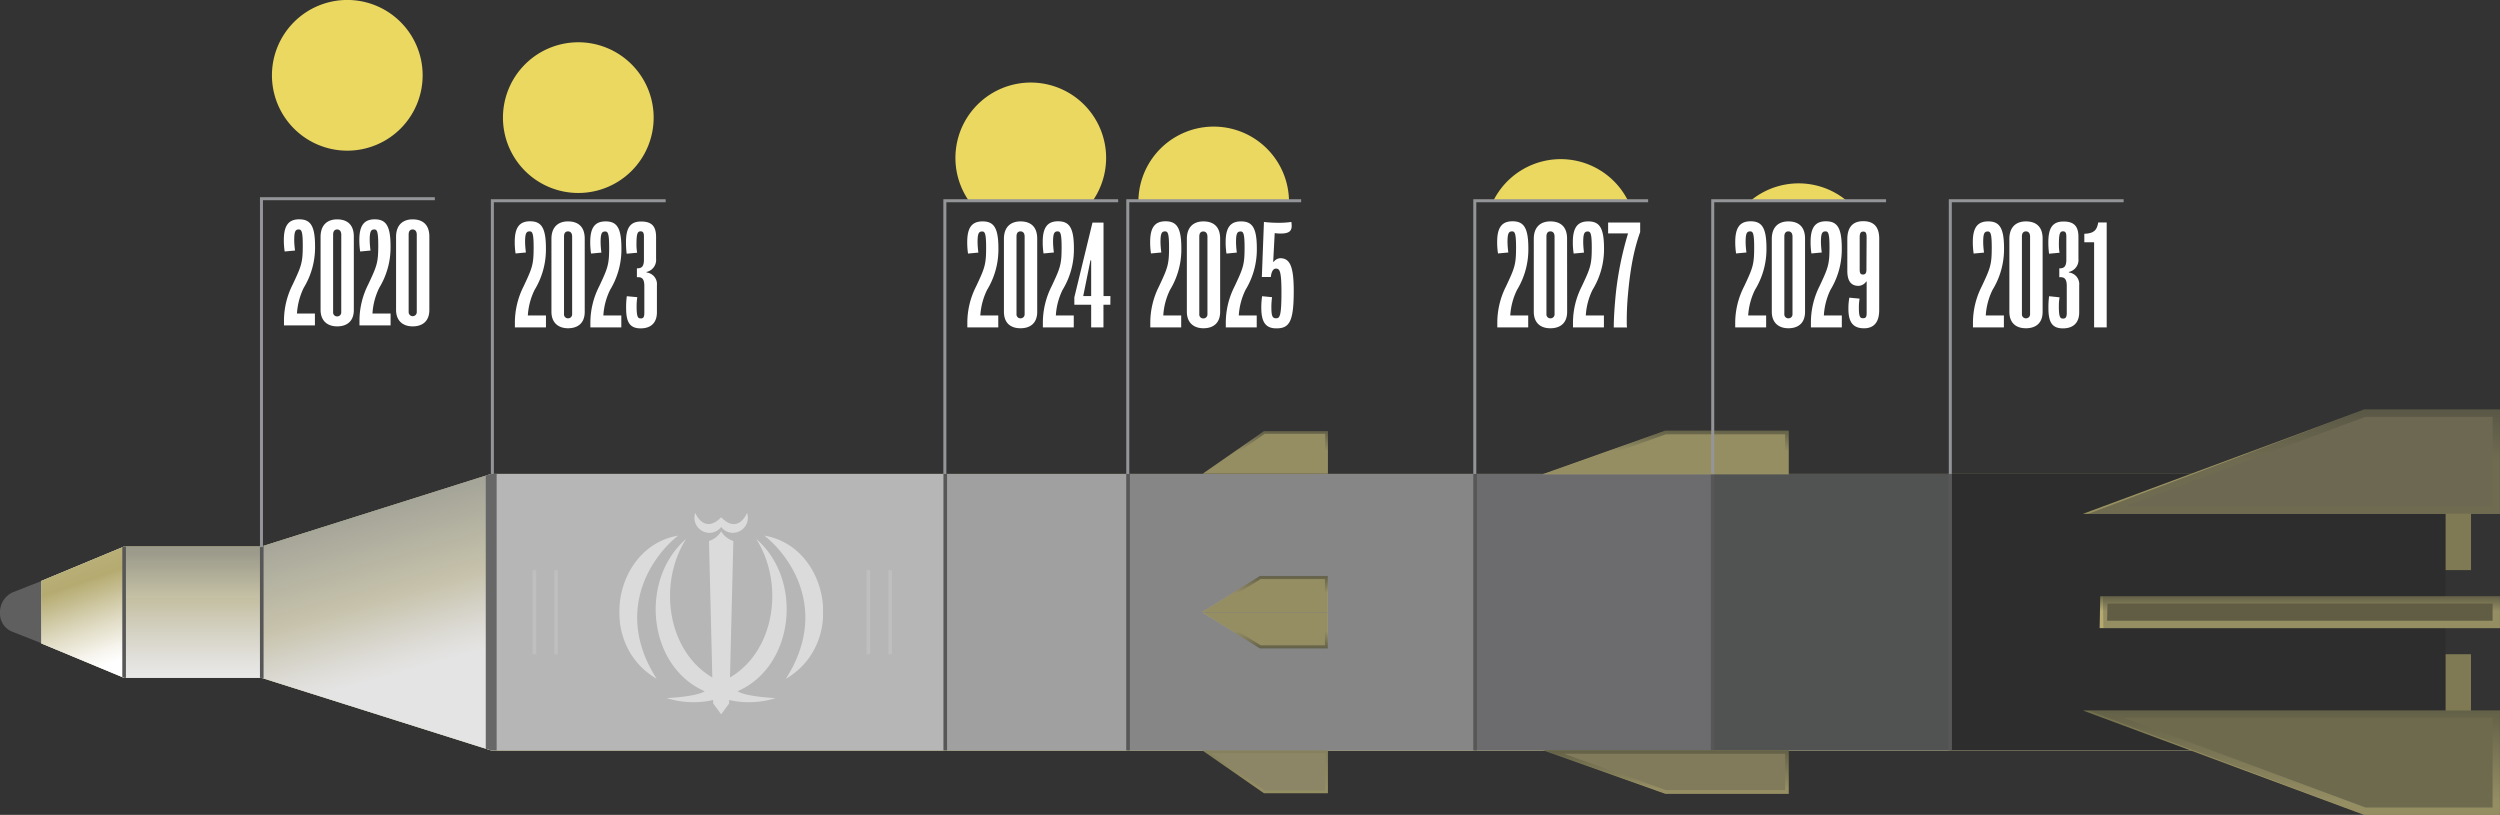 <svg xmlns="http://www.w3.org/2000/svg" xmlns:xlink="http://www.w3.org/1999/xlink" viewBox="0 0 689.47 224.73"><rect x="0" y="0" width="689.47" height="224.73" fill="#333333" stroke="none"/><defs><style>.cls-1,.cls-12,.cls-19,.cls-32,.cls-37{fill:none;}.cls-2{isolation:isolate;}.cls-20,.cls-3{fill:#7f7a53;}.cls-4{fill:#9e9a6b;}.cls-5{fill:#9f9b6b;}.cls-6{fill:url(#linear-gradient);}.cls-7{fill:#5e5f5e;}.cls-8{fill:url(#linear-gradient-2);}.cls-9{mix-blend-mode:darken;fill:url(#linear-gradient-3);}.cls-10{fill:#b6b6b7;}.cls-10,.cls-13,.cls-14,.cls-15,.cls-16,.cls-17,.cls-18,.cls-21{mix-blend-mode:overlay;}.cls-11{opacity:0.3;}.cls-12{stroke:#d2d2d2;}.cls-12,.cls-19,.cls-20,.cls-22,.cls-23,.cls-24,.cls-25,.cls-26,.cls-27,.cls-32,.cls-33,.cls-34{stroke-miterlimit:10;}.cls-13{fill:#d2d2d2;}.cls-14{fill:#2d2d2d;}.cls-15{fill:#515252;}.cls-16{fill:#6c6b6e;}.cls-17{fill:#868686;}.cls-18{fill:#a0a0a1;}.cls-19{stroke:#575757;}.cls-20,.cls-22,.cls-23{stroke-width:2.03px;}.cls-20{stroke:url(#linear-gradient-4);}.cls-21{fill:#3f4040;opacity:0.27;}.cls-22{fill:#968c63;stroke:url(#linear-gradient-5);}.cls-23{fill:#6d6746;stroke:url(#linear-gradient-6);}.cls-24{fill:#999265;stroke:url(#linear-gradient-7);}.cls-24,.cls-25{stroke-width:1.01px;}.cls-25,.cls-27,.cls-33,.cls-34{fill:#b5ab71;}.cls-25{stroke:url(#linear-gradient-8);}.cls-26{fill:#aaa174;stroke:url(#linear-gradient-9);}.cls-26,.cls-27{stroke-width:0.72px;}.cls-27{stroke:url(#linear-gradient-10);}.cls-28{opacity:0.4;fill:url(#linear-gradient-11);}.cls-29{opacity:0.5;fill:url(#linear-gradient-12);}.cls-30{fill:url(#linear-gradient-13);}.cls-31{clip-path:url(#clip-path);}.cls-32{stroke:#676767;stroke-width:3px;}.cls-33,.cls-34{stroke-width:0.81px;}.cls-33{stroke:url(#linear-gradient-14);}.cls-34{stroke:url(#linear-gradient-15);}.cls-35{fill:#ead861;}.cls-36{fill:#fff;}.cls-37{stroke:#939598;stroke-width:0.83px;}.cls-38{clip-path:url(#clip-path-2);}.cls-39{opacity:0.51;}.cls-40{clip-path:url(#clip-path-4);}</style><linearGradient id="linear-gradient" x1="327.57" y1="-123.43" x2="403.84" y2="-123.43" gradientTransform="matrix(0, -1, 1, 0, 196.87, 534.54)" gradientUnits="userSpaceOnUse"><stop offset="0" stop-color="#b7b297"/><stop offset="0.53" stop-color="#b5ab71"/><stop offset="1" stop-color="#636243"/></linearGradient><linearGradient id="linear-gradient-2" x1="327.57" y1="207.1" x2="403.84" y2="207.1" gradientTransform="translate(38.27 -38.27)" gradientUnits="userSpaceOnUse"><stop offset="0.16" stop-color="#b5ab71"/><stop offset="1" stop-color="#9f9b6b"/></linearGradient><linearGradient id="linear-gradient-3" x1="587.79" y1="176.1" x2="664.05" y2="176.1" gradientTransform="translate(-221.95 -7.27)" gradientUnits="userSpaceOnUse"><stop offset="0" stop-color="#706d4b"/><stop offset="0.47" stop-color="#b5ab71"/><stop offset="1" stop-color="#b7b297"/></linearGradient><linearGradient id="linear-gradient-4" x1="309.81" y1="435.07" x2="338.59" y2="435.07" gradientTransform="matrix(0, -1, 1, 0, 196.87, 534.54)" gradientUnits="userSpaceOnUse"><stop offset="0.12" stop-color="#b5ab71"/><stop offset="1" stop-color="#706d4b"/></linearGradient><linearGradient id="linear-gradient-5" x1="392.82" y1="435.07" x2="421.6" y2="435.07" gradientTransform="matrix(0, -1, 1, 0, 196.87, 534.54)" gradientUnits="userSpaceOnUse"><stop offset="0.53" stop-color="#999160"/><stop offset="1" stop-color="#706d4b"/></linearGradient><linearGradient id="linear-gradient-6" x1="361.31" y1="437.38" x2="370.1" y2="437.38" gradientTransform="matrix(0, -1, 1, 0, 196.87, 534.54)" gradientUnits="userSpaceOnUse"><stop offset="0.53" stop-color="#b5ab71"/><stop offset="1" stop-color="#706d4b"/></linearGradient><linearGradient id="linear-gradient-7" x1="315.64" y1="262.51" x2="327.66" y2="262.51" xlink:href="#linear-gradient-4"/><linearGradient id="linear-gradient-8" x1="403.74" y1="262.51" x2="415.77" y2="262.51" xlink:href="#linear-gradient-6"/><linearGradient id="linear-gradient-9" x1="315.78" y1="152.08" x2="327.52" y2="152.08" gradientTransform="matrix(0, -1, 1, 0, 196.87, 534.54)" gradientUnits="userSpaceOnUse"><stop offset="0.12" stop-color="#b5ab71"/><stop offset="1" stop-color="#9e9969"/></linearGradient><linearGradient id="linear-gradient-10" x1="403.89" y1="152.08" x2="415.63" y2="152.08" xlink:href="#linear-gradient-6"/><linearGradient id="linear-gradient-11" x1="349.16" y1="-85.56" x2="392.01" y2="-97.64" gradientTransform="matrix(0, -1, 1, 0, 196.87, 534.54)" gradientUnits="userSpaceOnUse"><stop offset="0" stop-color="#fff"/><stop offset="0.09" stop-color="#f5f3eb"/><stop offset="0.26" stop-color="#dad5b9"/><stop offset="0.47" stop-color="#b5ab71"/><stop offset="1" stop-color="#636243"/></linearGradient><linearGradient id="linear-gradient-12" x1="347.6" y1="-143.66" x2="383.81" y2="-143.66" gradientTransform="translate(-312.5 312.5)" gradientUnits="userSpaceOnUse"><stop offset="0" stop-color="#fff"/><stop offset="0.11" stop-color="#f5f3eb"/><stop offset="0.33" stop-color="#dad5b9"/><stop offset="0.61" stop-color="#b5ab71"/><stop offset="0.61" stop-color="#b9b079"/><stop offset="0.96" stop-color="#636243"/></linearGradient><linearGradient id="linear-gradient-13" x1="351.26" y1="-167.36" x2="387.99" y2="-180.17" gradientTransform="matrix(0, -1, 1, 0, 196.87, 534.54)" gradientUnits="userSpaceOnUse"><stop offset="0" stop-color="#fff"/><stop offset="0.11" stop-color="#f5f3eb"/><stop offset="0.33" stop-color="#dad5b9"/><stop offset="0.61" stop-color="#b5ab71"/><stop offset="0.78" stop-color="#b9b079"/><stop offset="0.96" stop-color="#75724e" stop-opacity="0.76"/><stop offset="1" stop-color="#636243" stop-opacity="0.7"/></linearGradient><clipPath id="clip-path"><polygon class="cls-1" points="135.47 130.7 72.19 150.7 72.19 150.73 34.23 150.73 11.41 160.22 11.41 177.44 34.23 186.94 72.19 186.94 72.19 186.96 135.47 206.96 188.41 206.96 731.41 206.96 731.41 130.7 188.41 130.7 135.47 130.7"/></clipPath><linearGradient id="linear-gradient-14" x1="365.76" y1="152.03" x2="375.65" y2="152.03" xlink:href="#linear-gradient-6"/><linearGradient id="linear-gradient-15" x1="614.14" y1="152.03" x2="624.02" y2="152.03" gradientTransform="matrix(0, 1, 1, 0, 196.87, -445.25)" xlink:href="#linear-gradient-6"/><clipPath id="clip-path-2"><rect class="cls-1" x="170.76" y="141.46" width="56.25" height="55.49"/></clipPath><clipPath id="clip-path-4"><rect class="cls-1" x="167.93" y="139.26" width="61.91" height="58.01"/></clipPath></defs><g class="cls-2"><g id="Layer_2" data-name="Layer 2"><g id="Layer_2-2" data-name="Layer 2"><rect class="cls-3" x="651.18" y="193.42" width="43.28" height="17.31" transform="translate(470.74 874.89) rotate(-90)"/><rect class="cls-3" x="651.18" y="126.94" width="43.28" height="17.31" transform="translate(537.23 808.41) rotate(-90)"/><rect class="cls-4" x="35.1" y="149.85" width="36.21" height="37.96" transform="translate(-115.63 222.04) rotate(-90)"/><polygon class="cls-5" points="72.19 150.7 72.19 186.96 135.47 206.96 135.47 130.7 72.19 150.7"/><polygon class="cls-4" points="11.41 160.22 11.41 177.44 34.23 186.94 34.23 150.73 11.41 160.22"/><polygon class="cls-6" points="72.19 150.7 72.19 150.73 34.23 150.73 11.41 160.22 11.41 177.44 34.23 186.94 72.19 186.94 72.19 186.96 135.47 206.96 135.47 130.7 72.19 150.7"/><path class="cls-7" d="M0,169H0a5.38,5.38,0,0,0,3.12,5.11l8.29,3.28V160.24l-7.95,3.14A6,6,0,0,0,0,169Z"/><rect class="cls-4" x="365.84" y="-99.67" width="76.26" height="537" transform="translate(235.14 572.81) rotate(-90)"/><rect class="cls-8" x="365.84" y="-99.67" width="76.26" height="537" transform="translate(235.14 572.81) rotate(-90)"/><rect class="cls-9" x="365.84" y="-99.67" width="76.26" height="537" transform="translate(572.81 -235.14) rotate(90)"/><rect class="cls-10" x="159.95" y="106.22" width="76.26" height="125.22" transform="translate(366.92 -29.25) rotate(90)"/><g class="cls-11"><line class="cls-12" x1="147.37" y1="180.44" x2="147.37" y2="157.23"/><line class="cls-12" x1="153.37" y1="180.44" x2="153.37" y2="157.23"/></g><g class="cls-11"><line class="cls-12" x1="239.48" y1="180.44" x2="239.48" y2="157.23"/><line class="cls-12" x1="245.48" y1="180.44" x2="245.48" y2="157.23"/></g><g class="cls-11"><line class="cls-12" x1="491.54" y1="180.44" x2="491.54" y2="157.23"/><line class="cls-12" x1="497.54" y1="180.44" x2="497.54" y2="157.23"/></g><g class="cls-11"><line class="cls-12" x1="550.98" y1="180.44" x2="550.98" y2="157.23"/><line class="cls-12" x1="556.98" y1="180.44" x2="556.98" y2="157.23"/></g><rect class="cls-13" x="35.1" y="149.85" width="36.21" height="37.96" transform="translate(-115.63 222.04) rotate(-90)"/><polygon class="cls-13" points="11.41 160.22 11.41 177.44 34.23 186.94 34.23 150.73 11.41 160.22"/><rect class="cls-14" x="568.1" y="100.59" width="76.26" height="136.49" transform="translate(775.06 -437.39) rotate(90)"/><rect class="cls-15" x="467.02" y="136" width="76.26" height="65.66" transform="translate(673.98 -336.32) rotate(90)"/><rect class="cls-16" x="401.44" y="136.08" width="76.26" height="65.5" transform="translate(608.4 -270.74) rotate(90)"/><rect class="cls-17" x="320.83" y="120.97" width="76.26" height="95.72" transform="translate(527.79 -190.13) rotate(90)"/><rect class="cls-18" x="247.77" y="143.63" width="76.26" height="50.41" transform="translate(454.73 -117.06) rotate(90)"/><line class="cls-19" x1="260.69" y1="206.96" x2="260.69" y2="130.7"/><line class="cls-19" x1="311.1" y1="206.96" x2="311.1" y2="130.7"/><line class="cls-19" x1="406.82" y1="206.96" x2="406.82" y2="130.7"/><line class="cls-19" x1="472.32" y1="206.96" x2="472.32" y2="130.7"/><line class="cls-19" x1="537.82" y1="206.96" x2="537.82" y2="130.7"/><polygon class="cls-20" points="688.44 196.96 688.44 223.72 652.2 223.72 580.09 196.96 688.44 196.96"/><polygon class="cls-21" points="689.47 224.72 689.47 195.96 575.94 195.96 651.95 224.72 689.47 224.72"/><polygon class="cls-22" points="688.44 140.7 688.44 113.95 652.2 113.95 580.09 140.7 688.44 140.7"/><polygon class="cls-23" points="688.44 172.21 688.44 165.46 580.22 165.46 580.09 172.21 688.44 172.21"/><polygon class="cls-24" points="492.81 207.38 492.81 218.4 459.36 218.4 428.36 207.38 492.81 207.38"/><polygon class="cls-25" points="492.81 130.29 492.81 119.27 459.36 119.27 428.36 130.29 492.81 130.29"/><polygon class="cls-21" points="425.89 130.7 493.43 130.7 493.43 118.86 459.2 118.86 425.89 130.7"/><polygon class="cls-26" points="365.84 207.38 365.84 218.4 348.71 218.4 332.85 207.38 365.84 207.38"/><polygon class="cls-27" points="365.84 130.29 365.84 119.27 348.71 119.27 332.85 130.29 365.84 130.29"/><polygon class="cls-21" points="331.58 130.7 366.15 130.7 366.15 118.86 348.64 118.86 331.58 130.7"/><polygon class="cls-13" points="72.19 150.7 72.19 186.96 135.47 206.96 135.47 130.7 72.19 150.7"/><polygon class="cls-28" points="72.19 150.7 72.19 186.96 135.47 206.96 135.47 130.7 72.19 150.7"/><rect class="cls-29" x="35.1" y="149.85" width="36.21" height="37.96" transform="translate(-115.63 222.04) rotate(-90)"/><polygon class="cls-30" points="11.41 160.22 11.41 177.44 34.23 186.94 34.23 150.73 11.41 160.22"/><g class="cls-31"><line class="cls-19" x1="72.19" y1="188.94" x2="72.19" y2="148.73"/><line class="cls-19" x1="34.23" y1="186.94" x2="34.23" y2="150.73"/><line class="cls-32" x1="135.47" y1="210.96" x2="135.47" y2="127.7"/></g><polygon class="cls-21" points="580.09 173.21 689.47 173.21 689.47 164.46 579.96 164.46 580.09 173.21"/><polygon class="cls-33" points="365.8 168.37 365.8 159.3 347.56 159.3 333.01 168.37 365.8 168.37"/><polygon class="cls-21" points="331.58 168.83 366.15 168.83 366.15 158.83 347.48 158.83 331.58 168.83"/><polygon class="cls-34" points="365.8 169.3 365.8 178.37 347.56 178.37 333.01 169.3 365.8 169.3"/><polygon class="cls-21" points="331.58 168.83 366.15 168.83 366.15 178.84 347.48 178.84 331.58 168.83"/><polygon class="cls-21" points="366.15 218.81 366.15 206.96 331.58 206.96 348.64 218.81 366.15 218.81"/><polygon class="cls-21" points="493.43 218.81 493.43 206.96 425.89 206.96 459.2 218.81 493.43 218.81"/><polygon class="cls-21" points="575.94 141.7 689.47 141.7 689.47 112.95 651.95 112.95 575.94 141.7"/><polygon class="cls-21" points="575.94 141.7 689.47 141.7 689.47 112.95 651.95 112.95 575.94 141.7"/><path class="cls-35" d="M95.81,41.55A20.78,20.78,0,1,0,75,20.77,20.77,20.77,0,0,0,95.81,41.55"/><path class="cls-35" d="M159.48,53.22a20.78,20.78,0,1,0-20.77-20.78,20.78,20.78,0,0,0,20.77,20.78"/><path class="cls-35" d="M301.46,55.23a20.78,20.78,0,1,0-34.37,0Z"/><path class="cls-35" d="M355.49,55.23a20.77,20.77,0,0,0-41.53,0Z"/><path class="cls-35" d="M448.92,55.23a20.76,20.76,0,0,0-37,0Z"/><path class="cls-35" d="M509.14,55.23a20.74,20.74,0,0,0-26.2,0Z"/><path class="cls-36" d="M83.76,79.38a18.86,18.86,0,0,0-1.86,7.09h4.95v3.27H78.32V88.37a22.09,22.09,0,0,1,2.4-9.9c2.4-5.1,2.78-6,2.78-10.77,0-3.89-.35-4.42-1.11-4.42-1,0-1.25.72-1.25,3a22.79,22.79,0,0,0,.23,2.81l-2.86.27a20.87,20.87,0,0,1-.23-3.16c0-3.88,1.22-5.71,4.23-5.71s4.38,1.6,4.38,7.42A21.4,21.4,0,0,1,83.76,79.38Z"/><path class="cls-36" d="M97.58,85.48c0,3.12-1.9,4.53-4.6,4.53-2.55,0-4.57-1.41-4.57-4.57V65.34c0-3.43,2-4.84,4.57-4.84s4.6,1.26,4.6,4.76ZM94.12,64.73c0-1-.5-1.45-1.14-1.45s-1.11.42-1.11,1.41V86.08A1.08,1.08,0,0,0,93,87.26a1.1,1.1,0,0,0,1.11-1.18Z"/><path class="cls-36" d="M104.59,79.38a18.7,18.7,0,0,0-1.87,7.09h5v3.27H99.14V88.37a22.09,22.09,0,0,1,2.4-9.9c2.4-5.1,2.78-6,2.78-10.77,0-3.89-.34-4.42-1.1-4.42-1,0-1.26.72-1.26,3a22.79,22.79,0,0,0,.23,2.81l-2.86.27a20.87,20.87,0,0,1-.23-3.16c0-3.88,1.22-5.71,4.23-5.71s4.38,1.6,4.38,7.42A21.4,21.4,0,0,1,104.59,79.38Z"/><path class="cls-36" d="M118.41,85.48c0,3.12-1.91,4.53-4.61,4.53-2.55,0-4.57-1.41-4.57-4.57V65.34c0-3.43,2-4.84,4.57-4.84s4.61,1.26,4.61,4.76Zm-3.47-20.75c0-1-.49-1.45-1.14-1.45s-1.1.42-1.1,1.41V86.08a1.12,1.12,0,1,0,2.24,0Z"/><polyline class="cls-37" points="72.11 150.88 72.11 54.8 119.92 54.8"/><path class="cls-36" d="M147.44,79.94A18.65,18.65,0,0,0,145.57,87h5V90.3H142V88.92A22.19,22.19,0,0,1,144.39,79c2.4-5.11,2.78-6,2.78-10.78,0-3.88-.34-4.41-1.1-4.41-1,0-1.26.72-1.26,3a24.91,24.91,0,0,0,.23,2.82l-2.85.27a19.73,19.73,0,0,1-.23-3.16c0-3.89,1.22-5.71,4.22-5.71s4.38,1.6,4.38,7.42A21.43,21.43,0,0,1,147.44,79.94Z"/><path class="cls-36" d="M161.26,86c0,3.12-1.9,4.53-4.61,4.53-2.55,0-4.57-1.41-4.57-4.57V65.89c0-3.42,2-4.83,4.57-4.83s4.61,1.25,4.61,4.76Zm-3.47-20.75c0-1-.49-1.44-1.14-1.44s-1.1.41-1.1,1.4v21.4a1.08,1.08,0,0,0,1.14,1.18,1.1,1.1,0,0,0,1.1-1.18Z"/><path class="cls-36" d="M168.26,79.94A18.45,18.45,0,0,0,166.4,87h4.95V90.3h-8.53V88.92a22.08,22.08,0,0,1,2.4-9.89c2.4-5.11,2.78-6,2.78-10.78,0-3.88-.35-4.41-1.11-4.41-1,0-1.25.72-1.25,3a24.86,24.86,0,0,0,.22,2.82l-2.85.27a19.73,19.73,0,0,1-.23-3.16c0-3.89,1.22-5.71,4.23-5.71s4.37,1.6,4.37,7.42A21.43,21.43,0,0,1,168.26,79.94Z"/><path class="cls-36" d="M181.17,86.15c0,2.66-1.45,4.41-4.49,4.41s-4-1.79-4-5.56a21.44,21.44,0,0,1,.19-3.31l2.89.27a16,16,0,0,0-.19,2.47c0,3,.34,3.39,1.18,3.39.69,0,.95-.38.95-1.56V78.87c0-1.94-.64-2.43-1.75-2.43h-.3V74h.15c1.14,0,1.79-.5,1.79-2.36V65.21c0-1.07-.31-1.41-.91-1.41-.88,0-1.15.68-1.15,3.65a12.43,12.43,0,0,0,.19,2.25l-2.89.27a24.38,24.38,0,0,1-.19-3.2c0-4.08,1.29-5.68,4.19-5.68s4.11,1.3,4.11,4.27v6A3.39,3.39,0,0,1,178.31,75v.15a3.23,3.23,0,0,1,2.86,3.54Z"/><polyline class="cls-37" points="135.79 130.71 135.79 55.36 183.59 55.36"/><path class="cls-36" d="M272.23,79.94A18.65,18.65,0,0,0,270.36,87h4.95V90.3h-8.53V88.92a22.08,22.08,0,0,1,2.4-9.89c2.4-5.11,2.78-6,2.78-10.78,0-3.88-.34-4.41-1.1-4.41-1,0-1.26.72-1.26,3a22.79,22.79,0,0,0,.23,2.82l-2.86.27a21.24,21.24,0,0,1-.22-3.16c0-3.89,1.21-5.71,4.22-5.71s4.38,1.6,4.38,7.42A21.43,21.43,0,0,1,272.23,79.94Z"/><path class="cls-36" d="M286.05,86c0,3.12-1.91,4.53-4.61,4.53s-4.57-1.41-4.57-4.57V65.89c0-3.42,2-4.83,4.57-4.83s4.61,1.25,4.61,4.76Zm-3.47-20.75c0-1-.49-1.44-1.14-1.44s-1.1.41-1.1,1.4v21.4a1.08,1.08,0,0,0,1.14,1.18,1.1,1.1,0,0,0,1.1-1.18Z"/><path class="cls-36" d="M293.05,79.94A18.45,18.45,0,0,0,291.19,87h4.94V90.3h-8.52V88.92A22.19,22.19,0,0,1,290,79c2.4-5.11,2.78-6,2.78-10.78,0-3.88-.34-4.41-1.1-4.41-1,0-1.26.72-1.26,3a24.91,24.91,0,0,0,.23,2.82l-2.85.27a19.73,19.73,0,0,1-.23-3.16c0-3.89,1.22-5.71,4.22-5.71s4.38,1.6,4.38,7.42A21.43,21.43,0,0,1,293.05,79.94Z"/><path class="cls-36" d="M306.22,84.05h-1.9V90.3h-3.39V84.05h-4.64V82l5-20.6h3.05V81.65h1.9Zm-5.29-2.4V71.79h-.19l-2,9.86Z"/><polyline class="cls-37" points="260.58 130.71 260.58 55.36 308.38 55.36"/><path class="cls-36" d="M322.68,79.94A18.45,18.45,0,0,0,320.82,87h4.94V90.3h-8.52V88.92A22.19,22.19,0,0,1,319.63,79c2.4-5.11,2.78-6,2.78-10.78,0-3.88-.34-4.41-1.1-4.41-1,0-1.26.72-1.26,3a24.91,24.91,0,0,0,.23,2.82l-2.85.27a19.73,19.73,0,0,1-.23-3.16c0-3.89,1.22-5.71,4.22-5.71s4.38,1.6,4.38,7.42A21.43,21.43,0,0,1,322.68,79.94Z"/><path class="cls-36" d="M336.5,86c0,3.12-1.9,4.53-4.61,4.53-2.55,0-4.57-1.41-4.57-4.57V65.89c0-3.42,2-4.83,4.57-4.83s4.61,1.25,4.61,4.76ZM333,65.28c0-1-.5-1.44-1.15-1.44s-1.1.41-1.1,1.4v21.4a1.08,1.08,0,0,0,1.14,1.18A1.11,1.11,0,0,0,333,86.64Z"/><path class="cls-36" d="M343.5,79.94A18.82,18.82,0,0,0,341.64,87h4.95V90.3h-8.53V88.92a22.08,22.08,0,0,1,2.4-9.89c2.4-5.11,2.78-6,2.78-10.78,0-3.88-.35-4.41-1.11-4.41-1,0-1.25.72-1.25,3a24.86,24.86,0,0,0,.22,2.82l-2.85.27a19.73,19.73,0,0,1-.23-3.16c0-3.89,1.22-5.71,4.23-5.71s4.37,1.6,4.37,7.42A21.43,21.43,0,0,1,343.5,79.94Z"/><path class="cls-36" d="M352,90.56c-3.08,0-4.15-1.9-4.15-5.75a20.72,20.72,0,0,1,.23-3.12l2.74.27a19.56,19.56,0,0,0-.19,2.74c0,2.47.3,3.08,1.29,3.08s1.49-.49,1.49-7.15c0-6.1-.53-6.55-1.56-6.55-.73,0-1.22.87-1.37,2.32H348l.58-15.19a32.12,32.12,0,0,0,4.15.23,23,23,0,0,0,3.42-.23,10.19,10.19,0,0,1,.08,1.07c0,1.56-.88,2.13-3.09,2.13a10.48,10.48,0,0,1-1.59-.12l-.42,7.92h.15a2.37,2.37,0,0,1,1.79-1c2.78,0,3.73,2.48,3.73,9.14C356.79,88.77,355.57,90.56,352,90.56Z"/><polyline class="cls-37" points="311.03 130.71 311.03 55.36 358.84 55.36"/><path class="cls-36" d="M418.38,79.94A18.65,18.65,0,0,0,416.51,87h4.95V90.3h-8.52V88.92A22.19,22.19,0,0,1,415.33,79c2.4-5.11,2.78-6,2.78-10.78,0-3.88-.34-4.41-1.1-4.41-1,0-1.26.72-1.26,3a24.91,24.91,0,0,0,.23,2.82l-2.85.27a19.73,19.73,0,0,1-.23-3.16c0-3.89,1.22-5.71,4.22-5.71s4.38,1.6,4.38,7.42A21.43,21.43,0,0,1,418.38,79.94Z"/><path class="cls-36" d="M432.2,86c0,3.12-1.91,4.53-4.61,4.53C425,90.56,423,89.15,423,86V65.89c0-3.42,2-4.83,4.57-4.83s4.61,1.25,4.61,4.76Zm-3.47-20.75c0-1-.49-1.44-1.14-1.44s-1.1.41-1.1,1.4v21.4a1.08,1.08,0,0,0,1.14,1.18,1.1,1.1,0,0,0,1.1-1.18Z"/><path class="cls-36" d="M439.2,79.94A18.63,18.63,0,0,0,437.34,87h5V90.3h-8.53V88.92a22.08,22.08,0,0,1,2.4-9.89c2.4-5.11,2.78-6,2.78-10.78,0-3.88-.35-4.41-1.11-4.41-1,0-1.25.72-1.25,3a24.86,24.86,0,0,0,.22,2.82l-2.85.27a19.73,19.73,0,0,1-.23-3.16c0-3.89,1.22-5.71,4.23-5.71s4.37,1.6,4.37,7.42A21.43,21.43,0,0,1,439.2,79.94Z"/><path class="cls-36" d="M452.34,64c-1.56,4.34-2.67,9.44-3.35,17.05-.27,2.86-.35,5.41-.35,7.43,0,.68,0,1.48.08,1.83h-3.66c0-2.52.2-5.79.61-9.79A91,91,0,0,1,449,64.37H443.5v-3h8.84Z"/><polyline class="cls-37" points="406.73 130.71 406.73 55.36 454.54 55.36"/><path class="cls-36" d="M484,79.94A18.65,18.65,0,0,0,482.13,87h4.95V90.3h-8.53V88.92A22.08,22.08,0,0,1,481,79c2.4-5.11,2.78-6,2.78-10.78,0-3.88-.34-4.41-1.11-4.41-1,0-1.25.72-1.25,3a22.79,22.79,0,0,0,.23,2.82l-2.86.27a21,21,0,0,1-.23-3.16c0-3.89,1.22-5.71,4.23-5.71s4.38,1.6,4.38,7.42A21.52,21.52,0,0,1,484,79.94Z"/><path class="cls-36" d="M497.81,86c0,3.12-1.9,4.53-4.6,4.53-2.55,0-4.57-1.41-4.57-4.57V65.89c0-3.42,2-4.83,4.57-4.83s4.6,1.25,4.6,4.76Zm-3.46-20.75c0-1-.5-1.44-1.14-1.44s-1.11.41-1.11,1.4v21.4a1.09,1.09,0,0,0,1.15,1.18,1.1,1.1,0,0,0,1.1-1.18Z"/><path class="cls-36" d="M504.82,79.94A18.65,18.65,0,0,0,503,87h4.95V90.3h-8.52V88.92A22.19,22.19,0,0,1,501.77,79c2.4-5.11,2.78-6,2.78-10.78,0-3.88-.34-4.41-1.1-4.41-1,0-1.26.72-1.26,3a24.91,24.91,0,0,0,.23,2.82l-2.85.27a19.73,19.73,0,0,1-.23-3.16c0-3.89,1.21-5.71,4.22-5.71s4.38,1.6,4.38,7.42A21.43,21.43,0,0,1,504.82,79.94Z"/><path class="cls-36" d="M518.26,85.54c0,3.27-1.41,5-4.19,5-3.2,0-4.3-1.94-4.3-5.33a15.79,15.79,0,0,1,.26-3.12l2.82.27a14.08,14.08,0,0,0-.19,2.59c0,2.43.34,2.81,1.14,2.81s1-.38,1-1.41V77.62l-.11,0a2.69,2.69,0,0,1-2.13,1.22c-1.87,0-3.09-1.11-3.09-4.15V66c0-3.65,1.79-5,4.38-5s4.42,1.22,4.42,4.87Zm-3.47-20c0-1.33-.26-1.67-.91-1.67s-1,.34-1,1.59v8.91c0,1,.26,1.34.91,1.34s.95-.38.95-1.34Z"/><polyline class="cls-37" points="472.35 130.71 472.35 55.36 520.15 55.36"/><path class="cls-36" d="M549.52,79.94A18.65,18.65,0,0,0,547.65,87h5V90.3h-8.53V88.92a22.08,22.08,0,0,1,2.4-9.89c2.4-5.11,2.78-6,2.78-10.78,0-3.88-.34-4.41-1.11-4.41-1,0-1.25.72-1.25,3a22.79,22.79,0,0,0,.23,2.82l-2.86.27a21,21,0,0,1-.23-3.16c0-3.89,1.22-5.71,4.23-5.71s4.38,1.6,4.38,7.42A21.52,21.52,0,0,1,549.52,79.94Z"/><path class="cls-36" d="M563.33,86c0,3.12-1.9,4.53-4.6,4.53s-4.57-1.41-4.57-4.57V65.89c0-3.42,2-4.83,4.57-4.83s4.6,1.25,4.6,4.76Zm-3.46-20.75c0-1-.5-1.44-1.14-1.44s-1.11.41-1.11,1.4v21.4a1.09,1.09,0,0,0,1.15,1.18,1.1,1.1,0,0,0,1.1-1.18Z"/><path class="cls-36" d="M573.42,86.15c0,2.66-1.44,4.41-4.49,4.41s-4-1.79-4-5.56a22.81,22.81,0,0,1,.19-3.31L568,82a14.86,14.86,0,0,0-.19,2.47c0,3,.34,3.39,1.18,3.39.68,0,1-.38,1-1.56V78.87c0-1.94-.65-2.43-1.75-2.43h-.31V74h.15c1.15,0,1.79-.5,1.79-2.36V65.21c0-1.07-.3-1.41-.91-1.41-.88,0-1.14.68-1.14,3.65A11.58,11.58,0,0,0,568,69.7l-2.89.27a22.53,22.53,0,0,1-.2-3.2c0-4.08,1.3-5.68,4.19-5.68s4.11,1.3,4.11,4.27v6A3.39,3.39,0,0,1,570.57,75v.15a3.23,3.23,0,0,1,2.85,3.54Z"/><path class="cls-36" d="M581,90.3h-3.47V66.81h-2.7V64.48c2.55-.11,3.46-.87,3.84-3.12H581Z"/><polyline class="cls-37" points="537.87 130.71 537.87 55.36 585.67 55.36"/><g class="cls-38"><g class="cls-38"><g class="cls-39"><g class="cls-40"><path class="cls-36" d="M191.74,141.46s2.42,6,7.15,1.2c4.72,4.84,7.14-1.2,7.14-1.2a4.14,4.14,0,0,1-3.28,5.43,4,4,0,0,1-3.86-1.56,4,4,0,0,1-3.87,1.56,4.14,4.14,0,0,1-3.28-5.43M198.89,197,196.68,194v-.94a24.81,24.81,0,0,1-12.83-.53s8.06-.34,10.51-1.89c-15.76-6.88-18.11-30.77-5.15-42-7.75,12.22-5.3,30.81,7.24,38.21l-.92-37.65a6.12,6.12,0,0,0,3.36-2.66,6.09,6.09,0,0,0,3.36,2.66l-.93,37.65c12.54-7.4,15-26,7.24-38.21,13,11.21,10.61,35.1-5.15,42,2.45,1.55,10.51,1.89,10.51,1.89a24.81,24.81,0,0,1-12.83.53V194ZM187,147.73c-7.79,6.21-17.54,21.3-5.9,39.47-16.84-9.8-11.76-36.49,5.9-39.47m23.83,0c7.79,6.21,17.54,21.3,5.9,39.47,16.84-9.8,11.76-36.49-5.9-39.47"/></g></g></g></g></g></g></g></svg>
